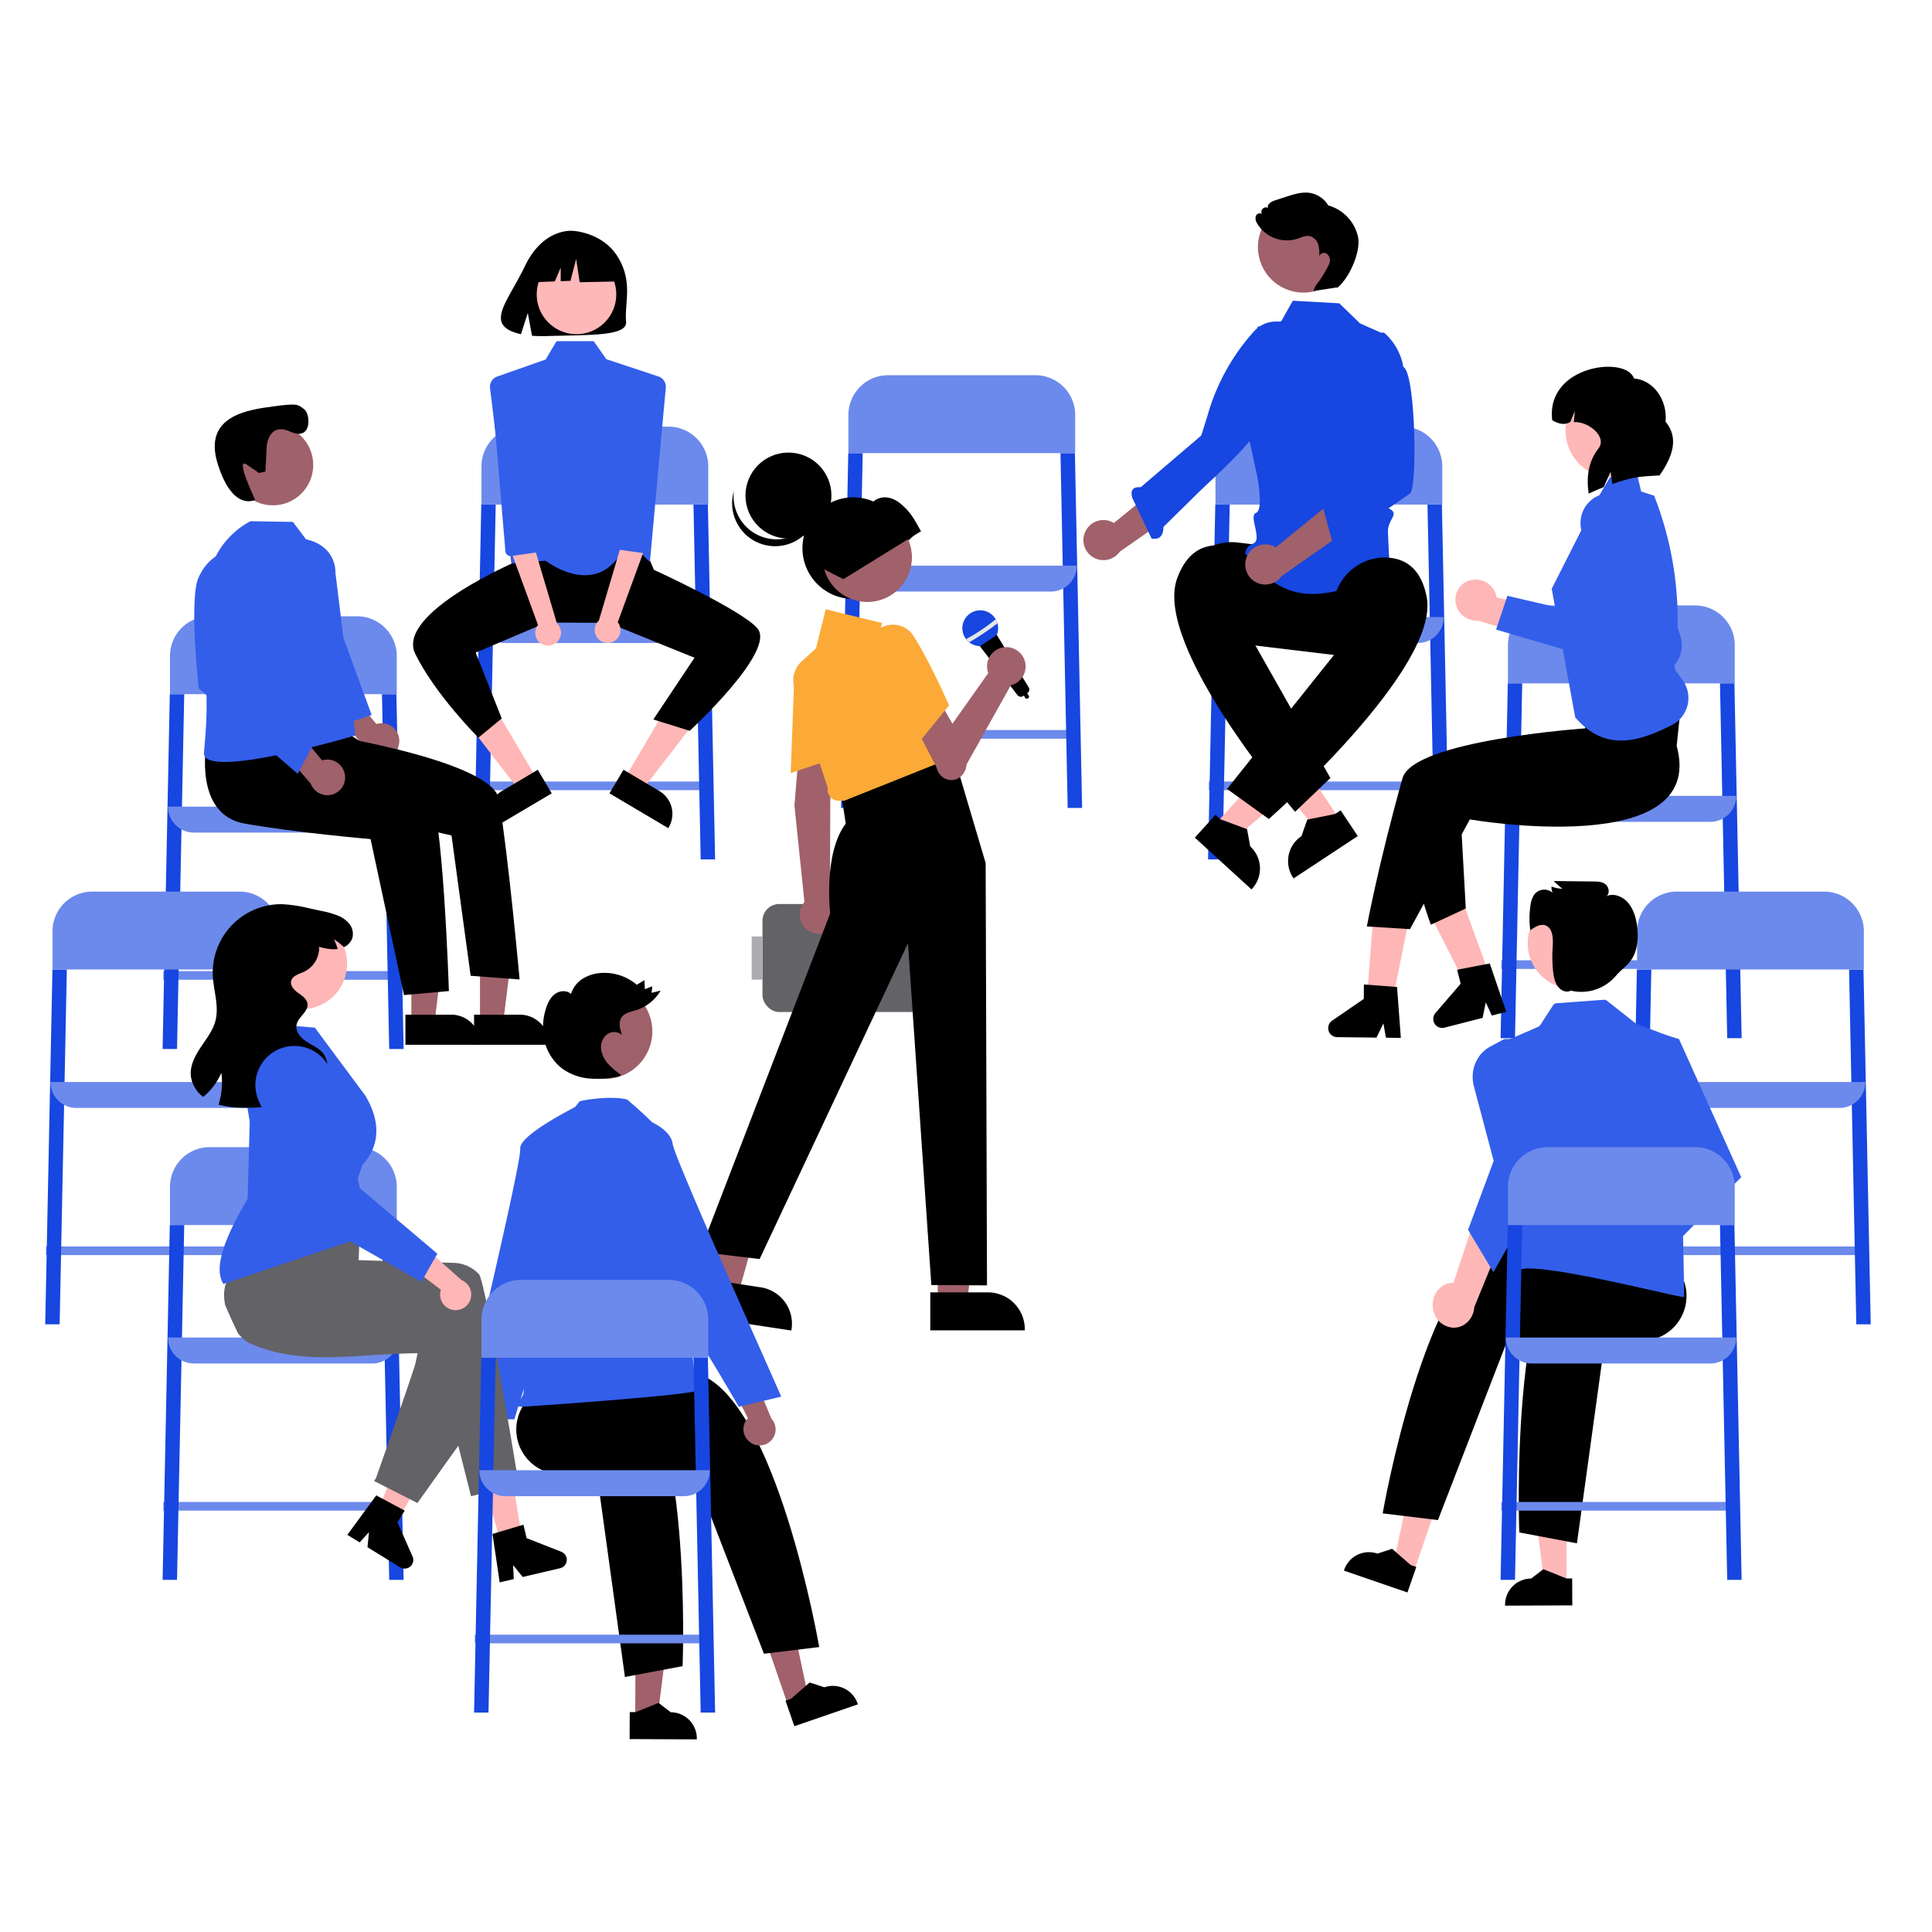 <svg id="Layer_1" data-name="Layer 1" xmlns="http://www.w3.org/2000/svg" viewBox="0 0 920 920"><defs><style>.cls-1{fill:#6c8aec;}.cls-2{fill:#1746e0;}.cls-3{fill:#ffb8b8;}.cls-4{fill:#335eea;}.cls-5{fill:#ffb6b6;}.cls-6{fill:#a0616a;}.cls-7{fill:#e6e6e6;}.cls-8{fill:#636267;}.cls-9{fill:#acabb0;}.cls-10{fill:#fbaa37;}.cls-11{fill:#9e616a;}.cls-12{fill:#9f616a;}</style></defs><rect class="cls-1" x="714.93" y="457.27" width="113.32" height="4.12"/><polygon class="cls-2" points="714.57 494.36 721.43 494.36 724.87 325.39 718 325.39 714.57 494.36"/><polygon class="cls-2" points="829.35 494.36 822.48 494.36 819.04 325.39 825.91 325.39 829.35 494.36"/><path class="cls-1" d="M737,288.3h70.14a18.94,18.94,0,0,1,18.94,18.94v18.16a0,0,0,0,1,0,0h-108a0,0,0,0,1,0,0V307.23A18.94,18.94,0,0,1,737,288.3Z"/><path class="cls-1" d="M717.09,379H826.8a0,0,0,0,1,0,0v0a12.36,12.36,0,0,1-12.36,12.36h-85A12.36,12.36,0,0,1,717.09,379v0A0,0,0,0,1,717.09,379Z"/><rect class="cls-1" x="77.79" y="462.43" width="113.32" height="4.12"/><polygon class="cls-2" points="77.43 499.52 84.3 499.52 87.73 330.55 80.86 330.55 77.43 499.52"/><polygon class="cls-2" points="192.21 499.52 185.34 499.52 181.9 330.55 188.77 330.55 192.21 499.52"/><path class="cls-1" d="M99.87,293.46H170a18.94,18.94,0,0,1,18.94,18.94v18.16a0,0,0,0,1,0,0h-108a0,0,0,0,1,0,0V312.39A18.94,18.94,0,0,1,99.87,293.46Z"/><path class="cls-1" d="M80,384.12H189.66a0,0,0,0,1,0,0v0a12.36,12.36,0,0,1-12.36,12.36h-85A12.36,12.36,0,0,1,80,384.12v0A0,0,0,0,1,80,384.12Z"/><rect class="cls-1" x="776.4" y="593.54" width="113.32" height="4.12"/><polygon class="cls-2" points="776.04 630.63 782.91 630.63 786.34 461.66 779.47 461.66 776.04 630.63"/><polygon class="cls-2" points="890.82 630.63 883.95 630.63 880.51 461.66 887.38 461.66 890.82 630.63"/><path class="cls-1" d="M798.48,424.57h70.14a18.94,18.94,0,0,1,18.94,18.94v18.16a0,0,0,0,1,0,0h-108a0,0,0,0,1,0,0V443.5A18.94,18.94,0,0,1,798.48,424.57Z"/><path class="cls-1" d="M778.56,515.24H888.27a0,0,0,0,1,0,0v0a12.36,12.36,0,0,1-12.36,12.36h-85a12.36,12.36,0,0,1-12.36-12.36v0A0,0,0,0,1,778.56,515.24Z"/><rect class="cls-1" x="400.87" y="347.64" width="113.32" height="4.12"/><polygon class="cls-2" points="400.51 384.73 407.38 384.73 410.81 215.76 403.94 215.76 400.51 384.73"/><polygon class="cls-2" points="515.29 384.73 508.42 384.73 504.99 215.76 511.86 215.76 515.29 384.73"/><path class="cls-1" d="M423,178.67h70.14A18.94,18.94,0,0,1,512,197.6v18.16a0,0,0,0,1,0,0H404a0,0,0,0,1,0,0V197.6A18.94,18.94,0,0,1,423,178.67Z"/><path class="cls-1" d="M403,269.34H512.75a0,0,0,0,1,0,0v0a12.36,12.36,0,0,1-12.36,12.36h-85A12.36,12.36,0,0,1,403,269.34v0A0,0,0,0,1,403,269.34Z"/><rect class="cls-1" x="21.89" y="593.54" width="113.32" height="4.12"/><polygon class="cls-2" points="21.53 630.63 28.4 630.63 31.83 461.66 24.97 461.66 21.53 630.63"/><polygon class="cls-2" points="136.31 630.63 129.44 630.63 126.01 461.66 132.88 461.66 136.31 630.63"/><path class="cls-1" d="M44,424.57h70.14A18.94,18.94,0,0,1,133,443.5v18.16a0,0,0,0,1,0,0H25a0,0,0,0,1,0,0V443.5A18.94,18.94,0,0,1,44,424.57Z"/><path class="cls-1" d="M24.06,515.24H133.77a0,0,0,0,1,0,0v0A12.36,12.36,0,0,1,121.4,527.6h-85a12.36,12.36,0,0,1-12.36-12.36v0A0,0,0,0,1,24.06,515.24Z"/><rect class="cls-1" x="226.11" y="372.15" width="113.32" height="4.12"/><polygon class="cls-2" points="225.75 409.24 232.62 409.24 236.05 240.26 229.18 240.26 225.75 409.24"/><polygon class="cls-2" points="340.53 409.24 333.66 409.24 330.23 240.26 337.09 240.26 340.53 409.24"/><path class="cls-1" d="M248.19,203.17h70.14a18.94,18.94,0,0,1,18.94,18.94v18.16a0,0,0,0,1,0,0h-108a0,0,0,0,1,0,0V222.11A18.94,18.94,0,0,1,248.19,203.17Z"/><path class="cls-1" d="M228.27,293.84H338a0,0,0,0,1,0,0v0a12.36,12.36,0,0,1-12.36,12.36h-85a12.36,12.36,0,0,1-12.36-12.36v0A0,0,0,0,1,228.27,293.84Z"/><polygon class="cls-3" points="745.87 715.71 730.52 715.77 735.63 755.87 746.04 755.83 745.87 715.71"/><polygon class="cls-3" points="686.49 710 671.97 705.01 663.6 744.56 673.43 747.94 686.49 710"/><path d="M674.43,746.16l-2.64-.9-8.87-7.74-7,2.29h0a12.45,12.45,0,0,0-15.83,7.72l-.13.38,30.25,10.41Z"/><path d="M748.65,751.63l-2.79,0-10.92-4.39-5.83,4.45h0a12.45,12.45,0,0,0-12.4,12.51v.4l32-.13Z"/><path d="M719.28,634l60.51,4.38a21.34,21.34,0,1,0,3.08-42.56h0l-60.51-4.38A21.34,21.34,0,0,0,719.28,634Z"/><circle id="a947ada5-bf6f-4e8a-be72-c0404926012e" class="cls-3" cx="749.16" cy="449.22" r="21.68"/><path d="M765.34,630.35l17.24-5c11.22-11.63,10.71-30.47-1.54-41-6.83-5.87-16.35-8.15-29.27.11-33.2,21.24-28.3,145.28-28.3,145.28l27.46,5.17Z"/><path d="M717.09,640.13l19.32-2.65c13.57-8.78,17.35-27.24,7.81-40.28-5.31-7.27-14.07-11.65-28.52-6.54-37.16,13.14-57.28,130-57.28,130l26.32,3.18Z"/><path class="cls-4" d="M721.27,575.4c-.66-.54-8.2-76.44-8.2-76.44a.6.6,0,0,1,0-.19,2,2,0,0,1,1.21-1.95l.61-.26,13.1-5.65,4.54-2a2,2,0,0,0,.9-.76l6.16-9.5a2.07,2.07,0,0,1,1.56-.92l22.63-1.65a2.15,2.15,0,0,1,1.4.44l13.52,10.66a1.78,1.78,0,0,0,.54.3l18.7,7.17a2,2,0,0,1,1.3,2.12s3.08,120.37,2.68,120.82c-.75.85-66.79-16.46-77.91-13.11C723.78,604.59,721.78,575.81,721.27,575.4Z"/><path d="M756.45,468.72l.11,0-.23.63Z"/><path class="cls-3" d="M682.36,623.19a10.4,10.4,0,0,0,9.07,9c5.47.5,10.21-3.87,10.61-9.74l12.78-31.23-11-15.78-11.68,35.43a9.11,9.11,0,0,0-1.73.14c-5.37.92-9,6.37-8,12.16Z"/><path class="cls-4" d="M711.27,552.81l-9.4-35.45c-2-7.35,1.08-15.13,7.29-18.72h0l7.09-3.83,10.56-.19,9.61,31,5.87,24.9-23.86,42.37-7.27,12.91-1.38-2.28L700,587.19l-.93-1.55Z"/><path d="M728.72,443c2.32-1.69,5.2-3.45,7.74-2.11,3.26,1.72,3.14,6.78,2.89,10.75a63.26,63.26,0,0,0,.19,10.57c.28,2.68.77,5.48,2.34,7.58s4.12,3,6.11,1.93l1.26.26a21.56,21.56,0,0,0,20.35-7.47l.07-.07c2.23-2.57,5.07-4.45,7.05-7.26,3-4.3,3.57-10.21,2.92-15.67-.49-4.21-1.72-8.5-4.36-11.61s-6.94-4.75-10.43-3.1c1.76-1,1.42-4.17-.14-5.55s-3.72-1.47-5.71-1.49l-19.23-.22,4.16,3.69a16.6,16.6,0,0,1-5.12-1.08,6.42,6.42,0,0,0,.53,3c-.17-.15-.34-.28-.52-.41a6,6,0,0,0-8.32,1.39,12.25,12.25,0,0,0-1.72,5.14A41,41,0,0,0,728.72,443Z"/><path class="cls-4" d="M785.69,490.53l13.84,4.28,29.62,65.75-32.91,33.31-2.64,2.37-2.46,2.23-6.47,5.83-9.06-11.46,10.57-17,4.29-6.93,5.2-8.37,3.36-5.41c-7.32-7.68-13.54-18.07-19.06-30.55Z"/><polygon class="cls-5" points="255.53 370.7 246.85 375.84 222.9 344.81 235.71 337.23 255.53 370.7"/><path d="M262.73,377.8l-28,16.57-.21-.35A12.65,12.65,0,0,1,239,376.68h0l17.09-10.12Z"/><polygon class="cls-5" points="297.44 370.7 306.11 375.84 330.07 344.81 317.26 337.23 297.44 370.7"/><path d="M296.9,366.56,314,376.68h0A12.66,12.66,0,0,1,318.43,394l-.21.35-28-16.57Z"/><path d="M303.4,252.33s-28.31,19.94-55.87,1.94l-.43,12.55s-59,25-49.34,44.59,30.05,39.85,30.05,39.85l11.11-9.15-12.41-31.35,33.76-14.31,29.44.15,41,16.61-19.6,29.4L328.42,348s41.16-37.89,32.34-48.67c-7.07-8.64-49.39-28-49.39-28Z"/><path class="cls-4" d="M313.25,179.17l-24.5-8.12-6.06-8.6H265.05l-5.22,8.74-22.73,8a5.23,5.23,0,0,0-3.71,5.91l10.1,83.21L259.82,267s22,17.17,35.28-2.61l.71-10,13.67,13.25L317,185.08A5.23,5.23,0,0,0,313.25,179.17Z"/><path d="M294.44,122.75c-7.25-12.24-21.58-12.81-21.58-12.81s-14-1.79-22.93,16.85c-8.35,17.38-19.88,28.28-1.85,32.35L251.33,149l2,10.89a73.42,73.42,0,0,0,7.71.13c19.3-.63,37.68.18,37.09-6.75C297.36,144.08,301.41,134.53,294.44,122.75Z"/><circle class="cls-3" cx="274.52" cy="140.19" r="18.95"/><polygon points="291.89 120.92 277.73 113.5 258.17 116.53 254.13 134.4 264.2 134.01 267.01 127.45 267.01 133.91 271.66 133.73 274.36 123.28 276.04 134.4 292.56 134.06 291.89 120.92"/><path class="cls-5" d="M292.2,305.48a6.13,6.13,0,0,0,2.56-8.28,6.07,6.07,0,0,0-.59-.9l13.35-36.5-10.22-5.2-12.11,40.86a6.16,6.16,0,0,0,7,10Z"/><path class="cls-4" d="M305.1,193.53l-14.89,64.74a2.62,2.62,0,0,0,2,3.1l14.34,2.06a2.61,2.61,0,0,0,3.14-1.94,1.89,1.89,0,0,0,.05-.23l4.36-67.45Z"/><path class="cls-5" d="M258.15,306.79a6.13,6.13,0,0,1-2.55-8.28,6.67,6.67,0,0,1,.58-.91l-13.34-36.5,10.21-5.2,12.12,40.86a6.16,6.16,0,0,1-7,10Z"/><path class="cls-4" d="M245.26,194.84l14.89,64.74a2.61,2.61,0,0,1-2,3.09l-14.34,2.07a2.61,2.61,0,0,1-3.14-1.95,1.7,1.7,0,0,1,0-.22L235,195.12Z"/><rect class="cls-1" x="575.63" y="372.15" width="113.32" height="4.12"/><polygon class="cls-2" points="575.27 409.24 582.14 409.24 585.58 240.26 578.71 240.26 575.27 409.24"/><polygon class="cls-2" points="690.05 409.24 683.18 409.24 679.75 240.26 686.62 240.26 690.05 409.24"/><path class="cls-1" d="M597.71,203.17h70.14a18.94,18.94,0,0,1,18.94,18.94v18.16a0,0,0,0,1,0,0h-108a0,0,0,0,1,0,0V222.11A18.94,18.94,0,0,1,597.71,203.17Z"/><path class="cls-1" d="M577.8,293.84H687.51a0,0,0,0,1,0,0v0a12.36,12.36,0,0,1-12.36,12.36h-85a12.36,12.36,0,0,1-12.36-12.36v0A0,0,0,0,1,577.8,293.84Z"/><polygon class="cls-6" points="446.55 619.98 460.52 619.98 467.16 566.1 446.55 566.1 446.55 619.98"/><path d="M443,615.42H470.5A17.52,17.52,0,0,1,488,632.94v.57H443Z"/><polygon class="cls-6" points="337.8 613.93 351.61 616.02 366.23 563.74 348.13 560.66 337.8 613.93"/><path d="M335,608.89l27.2,4.11h0a17.53,17.53,0,0,1,14.72,20l-.09.57-44.53-6.73Z"/><path class="cls-2" d="M475,296.8l0,.1a8.52,8.52,0,1,1-1.47-2.95A8.34,8.34,0,0,1,475,296.8Z"/><path class="cls-7" d="M475,296.8a121.62,121.62,0,0,1-13.45,9.05,8.46,8.46,0,0,1-1.49-1.5,88.85,88.85,0,0,0,14.11-9.49A8.11,8.11,0,0,1,475,296.8Z"/><path d="M489.86,327.34l-15.17-25-8.07,5.4L484.51,331a2,2,0,0,0,2.75.43l.28-.2.59,1a1,1,0,0,0,1.39.34l.08-.06,0,0a1,1,0,0,0,.22-1.38l-.71-1,.17-.12A2,2,0,0,0,489.86,327.34Z"/><path class="cls-7" d="M477.05,315.93a.6.6,0,0,1-.67-.27l-1.09-1.79a.6.6,0,0,1,.13-.77l.91-.75a.59.59,0,0,1,.84.09l0,0,1.22,1.75a.59.59,0,0,1-.12.81h0l-1.05.8A.75.75,0,0,1,477.05,315.93Zm-.39-3.31-.08,0-.91.75a.2.2,0,0,0,0,.25l1.09,1.8a.2.2,0,0,0,.27.06h0l1.05-.79a.2.2,0,0,0,0-.27l-1.23-1.75a.16.16,0,0,0-.13-.08Z"/><rect class="cls-8" x="363.08" y="430.49" width="79.2" height="51.43" rx="7.95"/><rect class="cls-9" x="357.94" y="445.92" width="5.14" height="20.57"/><path class="cls-6" d="M380.86,353l15.51,4.06-1,25.14L395.21,428a9.17,9.17,0,1,1-12.76,2.33,8.12,8.12,0,0,1,.62-.8l-4.77-45.95Z"/><path class="cls-10" d="M378.16,324.19A12.66,12.66,0,0,1,386,312.93,11.83,11.83,0,0,1,398.8,315a11.28,11.28,0,0,1,3.76,8.73c0,14.73-3.28,36.2-3.32,36.41l-.05.34-22.67,7.64Z"/><path d="M418.69,366l34.67-9,16,54L470,612.09l-26.51-.17L432.36,449.17,361.73,599.55l-28.48-3.41,62.09-161.21s-3.42-28.49,7.4-42.73l-2.28-14.81Z"/><path class="cls-10" d="M395.32,379.43a5.29,5.29,0,0,1-1.14-4.28l-15.81-47.44A12.05,12.05,0,0,1,381.7,315l6.86-6.24,4.65-18.61L420,296.66l-2.2,8.81,12.1-2.2L455.34,360l-53.28,21.3-2.62,0A5.3,5.3,0,0,1,395.32,379.43Z"/><polygon class="cls-6" points="460.15 356.09 446.57 366.5 432.43 339.37 447.71 334.51 460.15 356.09"/><path class="cls-6" d="M476,308.73A9.18,9.18,0,0,1,482.36,326a6.38,6.38,0,0,1-1,.29l-22.54,40.33-.05.05L444,358.09l.16-.2,26.44-37.37A9.19,9.19,0,0,1,476,308.73Z"/><ellipse class="cls-6" cx="453.02" cy="363.66" rx="7.24" ry="7.79"/><path class="cls-10" d="M414.75,316.47a12.67,12.67,0,0,1,.6-13.7,11.85,11.85,0,0,1,11.93-5.1,11.25,11.25,0,0,1,7.84,5.36c7.91,12.43,16.58,32.35,16.66,32.55l.14.32-15.08,18.57Z"/><circle cx="375.45" cy="235.98" r="20.47"/><path d="M357.8,252.93a20.45,20.45,0,0,0,31.6-10.75,20.46,20.46,0,1,1-40.61-5.1,20.24,20.24,0,0,1,.69-3.29A20.48,20.48,0,0,0,357.8,252.93Z"/><path d="M438.57,253c-3.58-6.39-4.94-9.07-9.55-13-4.07-3.44-9.09-4.45-13.13-1.19A24.19,24.19,0,1,0,430.5,261a25.19,25.19,0,0,0-.17-2.74C433.85,257.79,435.05,253.44,438.57,253Z"/><circle class="cls-6" cx="413" cy="265.41" r="21.25"/><polygon points="388.74 261.02 395.92 246.94 415.89 238.8 438.57 252.95 401.6 275.8 391.75 270.75 388.74 261.02"/><rect class="cls-1" x="714.93" y="715.22" width="113.32" height="4.12"/><polygon class="cls-2" points="714.57 752.31 721.43 752.31 724.87 583.34 718 583.34 714.57 752.31"/><polygon class="cls-2" points="829.35 752.31 822.48 752.31 819.04 583.34 825.91 583.34 829.35 752.31"/><path class="cls-1" d="M737,546.25h70.14a18.94,18.94,0,0,1,18.94,18.94v18.16a0,0,0,0,1,0,0h-108a0,0,0,0,1,0,0V565.18A18.94,18.94,0,0,1,737,546.25Z"/><path class="cls-1" d="M717.09,636.92H826.8a0,0,0,0,1,0,0v0a12.36,12.36,0,0,1-12.36,12.36h-85a12.36,12.36,0,0,1-12.36-12.36v0A0,0,0,0,1,717.09,636.92Z"/><rect class="cls-1" x="77.79" y="715.22" width="113.32" height="4.12"/><polygon class="cls-2" points="77.43 752.31 84.3 752.31 87.73 583.34 80.86 583.34 77.43 752.31"/><polygon class="cls-2" points="192.21 752.31 185.34 752.31 181.9 583.34 188.77 583.34 192.21 752.31"/><path class="cls-1" d="M99.87,546.25H170a18.94,18.94,0,0,1,18.94,18.94v18.16a0,0,0,0,1,0,0h-108a0,0,0,0,1,0,0V565.18A18.94,18.94,0,0,1,99.87,546.25Z"/><path class="cls-1" d="M80,636.92H189.66a0,0,0,0,1,0,0v0a12.36,12.36,0,0,1-12.36,12.36h-85A12.36,12.36,0,0,1,80,636.92v0A0,0,0,0,1,80,636.92Z"/><path class="cls-4" d="M751.72,283.61l-5.42,16.08L777.24,315a14.16,14.16,0,0,0,14-.73h0A14,14,0,0,0,797,298.52l-15.82-52.85a14.89,14.89,0,0,0-17.68-10.44h0A14.25,14.25,0,0,0,753,252.38c0,.15.07.29.11.43a13.24,13.24,0,0,0,.48,1.51l14.79,37.15Z"/><rect class="cls-3" x="754.9" y="304.8" width="41.3" height="41.97" transform="translate(-33.47 95.35) rotate(-6.89)"/><polygon class="cls-5" points="670.11 441.87 653.8 438.41 650.31 482.78 661.36 485.12 670.11 441.87"/><polygon class="cls-5" points="696.88 430.28 681.27 436.08 701.4 475.71 711.98 471.78 696.88 430.28"/><path d="M798.41,355.2c15,54.68-98.48,35-98.48,35l-28.51,52.25-20.54-1.29s5.56-30,17-70.62c5.09-18.06,87-23.69,87-23.69l.06-13.69,46.46-6.55Z"/><path d="M695,378.66,665.31,383c9.82,41.19,16.05,57.34,16.05,57.34L698,432.62Z"/><path class="cls-4" d="M760.46,237.78,767.41,226l11.71-1.94,2.4,10,6.17,2a162.6,162.6,0,0,1,10.95,68.56h0a6.23,6.23,0,0,0-1,6.16l.57,1.49,0,.06a9.15,9.15,0,0,0-.36,6.84h0l3.39,4.69a14.52,14.52,0,0,1-3,20.1,13.26,13.26,0,0,1-2,1.23c-16.36,8.38-32.13,12.67-46.14-3.59l-11.19-61.23Z"/><ellipse class="cls-3" cx="765.25" cy="206.25" rx="22.28" ry="21.93" transform="matrix(0.07, -1, 1, 0.07, 507.65, 955.78)"/><path d="M778.05,180.2c9.25.81,16,10,15.09,20.61,6.36,7.74,3.49,16.47-2.88,25.59-10.56.53-13,.88-22.49,4.06l-.82-5.83-3.25,7.3q-3.62,1.41-7.2,3.13c-1.13-7.81-.21-15.27,4.67-21.49,4.34-5.53-4.8-13.06-11.73-12.55h0l.46-5.32-2.08,5.17c-2.82,1.82-5.73.9-8.67-.75h0C736,173.78,774.6,169.25,778.05,180.2Z"/><path d="M667.07,494.24l-7.09-.09-1.22-6.81-3.29,6.76-18.8-.22a4.31,4.31,0,0,1-2.34-7.85l15.09-10.36.06-6.87L665.26,470Z"/><path d="M717.26,481.84l-6.87,1.76-2.88-6.28L706,484.71l-18.22,4.66a4.24,4.24,0,0,1-5.14-3.12,4.34,4.34,0,0,1,.91-3.87l12-13.94-1.67-6.66,15.53-3Z"/><path class="cls-5" d="M699.88,276.39a10.08,10.08,0,0,1,12.43,6.55,10.51,10.51,0,0,1,.36,1.57l34.22,7.29-12.67,12.59-30.56-8.85a10.12,10.12,0,0,1-10.14-7,9.6,9.6,0,0,1,6.11-12.13h0Z"/><path class="cls-4" d="M717.81,283.72,712.4,299.8l68.09,20a14.16,14.16,0,0,0,14-.73h0a14,14,0,0,0,5.79-15.73l-15.82-52.84a14.88,14.88,0,0,0-17.68-10.44h0a14.25,14.25,0,0,0-10.48,17.15c0,.14.07.29.11.43a13.91,13.91,0,0,0,.48,1.51l14.79,37.15Z"/><path d="M651,313.77l-67.33-8.07a23.85,23.85,0,0,1,5.68-47.37h0l67.33,8.08A23.85,23.85,0,1,1,651,313.77Z"/><path class="cls-2" d="M637.77,144.44l9.87,9.57,12.62,5.6c-1.11.76-6.91,79,.57,82.28,6.37,2.77-.12,5.07.1,11.52s1,19.74,1,19.74c-35,13.48-48.62,14.79-69-8.35a5.72,5.72,0,0,1,3.87-6c4.51-1.74-2.38-13.23,1.3-14.57s.63-17.18.63-17.18L591,191.34,589,186l9.9-30.38L610.11,153l5.51-9.79Z"/><path class="cls-2" d="M571.6,233.39h0c.14-.26,25.17-21.5,32.55-36.25,1.14-2.27,2.25-4.51,3.31-6.68.45-.93.9-1.85,1.33-2.75,2.93-6.06,5.27-11.19,6.18-13.88a28,28,0,0,0-.05-18.62l-.06-.15-.13-.08a14.2,14.2,0,0,0-17.55,2.76,100.54,100.54,0,0,0-22.25,40.43l-3.33,10.58"/><polygon class="cls-5" points="578.48 392.67 586.86 400.32 620.36 371.62 607.98 360.33 578.48 392.67"/><path d="M578.83,388l2.36,2.16,12.64,4.66,1.52,8.25h0a14.24,14.24,0,0,1,.92,20.12l-.31.35-27-24.67Z"/><path d="M642,303.39l-7.23-14c.6-14.15,12.87-25.2,27-23.79,7.85.78,15.06,5.46,17.61,18.65C685.91,318.18,604.2,390,604.2,390l-19.88-14.31Z"/><circle class="cls-6" cx="620.66" cy="117.69" r="21.64"/><polygon class="cls-5" points="638.08 390.55 628.61 396.8 599.99 363.23 613.97 354.01 638.08 390.55"/><path d="M646.56,398.14,616,418.29l-.26-.38a14.25,14.25,0,0,1,4-19.74h0l2.79-7.91,13.2-2.64,2.67-1.76Z"/><path d="M594.78,302l9-14.56c1.61-14.07-8.8-26.91-22.94-27.71-7.87-.44-15.71,3.05-20.29,15.68-11.79,32.47,56.17,111.15,56.17,111.15l16.8-16.06Z"/><path d="M646.68,112.83a20,20,0,0,0-14.17-15,12.54,12.54,0,0,0-9-6c-3.49-.47-7,.57-10.33,1.63-2.06.66-4.13,1.33-6.19,2-1.67.57-3.73,1.85-3.17,3.53a2.17,2.17,0,0,0-2.92.92,2.14,2.14,0,0,0,.1,2.16c-.78-1-2.58-.35-3,.84a4.46,4.46,0,0,0,.71,3.61,16.52,16.52,0,0,0,18.88,7.24c2-.67,4.14-1.77,6.24-1.28a5.92,5.92,0,0,1,4,4.26,15.34,15.34,0,0,1,.33,5.23,2.56,2.56,0,0,1,3.35-1.34,3.9,3.9,0,0,1,1.66,4.35c-.37,1.63-4.26,8-5.29,9.27a11.09,11.09,0,0,0-2.42,4.34l11.07-1.7.2.2C642.41,132.69,648.12,119.93,646.68,112.83Z"/><path class="cls-6" d="M593.67,265.22A9.48,9.48,0,0,1,606,259.9a9,9,0,0,1,1.49.75l26.14-21.27,1.75,17.42-25.09,17.53a9.53,9.53,0,0,1-16.6-9.11Z"/><path class="cls-6" d="M516.61,253.63a9.49,9.49,0,0,1,12.31-5.33,9.89,9.89,0,0,1,1.49.75l26.14-21.27,1.75,17.43-25.09,17.52a9.53,9.53,0,0,1-16.6-9.1Z"/><path class="cls-2" d="M635,260c3.15,1.13,5.59.29,6.58-4.51l29.63-20.3V235c3.87-.3,3-57.44-2.94-60.24a28,28,0,0,0-9.08-16.25l-.12-.1h-.16a14.21,14.21,0,0,0-14,10.92,100.5,100.5,0,0,0,.18,46.15l2.08,8.63L634.23,235c-3.57-.93-5.16.51-4.89,4.15Z"/><path class="cls-2" d="M548.37,256.46c3.3.56,5.55-.69,5.69-5.59l25.61-25.18,0-.25c3.75-1-6.62-18.92-6.62-18.92L543.21,232c-3.68-.3-5,1.4-4.09,4.94Z"/><polygon class="cls-6" points="302.48 819.48 312.88 819.52 318 779.42 302.65 779.35 302.48 819.48"/><polygon class="cls-6" points="375.09 811.59 384.92 808.2 376.55 768.65 362.03 773.65 375.09 811.59"/><path d="M378.27,822l30.25-10.41-.13-.38a12.47,12.47,0,0,0-15.83-7.73h0l-7-2.29-8.86,7.74-2.64.91Z"/><path d="M299.82,828.14l32,.13v-.41a12.46,12.46,0,0,0-12.4-12.5h0l-5.83-4.46-10.92,4.39h-2.79Z"/><path d="M329.24,697.61,268.73,702a21.34,21.34,0,0,1-3.08-42.57h0l60.51-4.37a21.34,21.34,0,0,1,3.08,42.56Z"/><path d="M283.17,694l-17.24-5c-11.21-11.63-10.7-30.47,1.55-41,6.82-5.86,16.35-8.14,29.26.12,33.21,21.24,28.31,145.28,28.31,145.28l-27.46,5.17Z"/><path d="M331.43,703.78l-19.33-2.65c-13.56-8.78-17.34-27.24-7.8-40.29,5.31-7.26,14.07-11.64,28.52-6.53,37.16,13.14,57.28,130,57.28,130l-26.32,3.18Z"/><path class="cls-11" d="M236.28,693.67a7.62,7.62,0,0,1-12.24-8.9l4.12-24.11L241.35,656l-6.47,26.14a7.1,7.1,0,0,1,1.05.83,7.57,7.57,0,0,1,.35,10.71Z"/><path class="cls-4" d="M278.76,529.76l-1.95-4.09S247,540.22,247.72,547,220,672,219.5,675.52l25.42.37s14-45.84,17.06-48.08a11.58,11.58,0,0,0,4.61-8.24c0-2.26-1.48-2.28,2.31-5.26s1.68-16.56,1.68-16.56L276,584.23Z"/><circle class="cls-11" cx="288.03" cy="491.14" r="22.61"/><path class="cls-4" d="M332.14,662c1.58,2-78.16,7.66-83.43,7.85s-.13-3.4.52-6.15,4.75-85.72,2.12-95.85c-.66-2.53-.14-5.68,1-9,4.43-12.74,5.68-11.29,23.68-34.45,4-1,15.74-2.62,22.59-.83,13.24,11.1,20.07,19.62,20.07,19.62S330.56,660,332.14,662Z"/><path d="M295.11,512.49A48.61,48.61,0,0,1,281,513.61a26,26,0,0,1-13.19-4.69,23.23,23.23,0,0,1-8.47-13,29.25,29.25,0,0,1,.65-15.66c.82-2.63,2.07-5.28,4.29-6.92s5.64-1.92,7.63,0a13,13,0,0,1,5.53-7.25,18.52,18.52,0,0,1,8.79-2.77,23.76,23.76,0,0,1,17,5.63l3.65-2.23.19,4.33,3.56-1.39-.37,3.12,4.32-1.06A20.67,20.67,0,0,1,303,481c-2.54.79-5.49,1.27-7,3.45-1.66,2.41-.75,5.67.22,8.43a5.68,5.68,0,0,0-7.24-.24,7.83,7.83,0,0,0-2.73,7.05,12.89,12.89,0,0,0,3.41,7,38.11,38.11,0,0,0,6,5.12"/><path class="cls-11" d="M357.39,686.94a7.61,7.61,0,0,0,9.94-11.4L357.94,653,344,651.34l12.14,24a8.31,8.31,0,0,0-.84,1,7.57,7.57,0,0,0,2.06,10.52Z"/><path class="cls-4" d="M301.08,587.49l8.28,12s1,13.72,5.33,15.77,2.9,2.41,3.43,4.61a11.61,11.61,0,0,0,6.33,7c3.45,1.49,27.35,43,27.35,43L372,665.06c-1.24-3.31-50.79-113.39-51.63-120.16S310,534.19,310,534.19L302.69,536Z"/><path class="cls-5" d="M122.16,462.34a21.66,21.66,0,0,0,24.81,18c.64-.1,1.28-.23,1.9-.39A21.66,21.66,0,0,0,165,455.52a21.22,21.22,0,0,0-1.41-4.95,21.66,21.66,0,0,0-41.38,11.77Z"/><polygon class="cls-5" points="238.99 736.31 248.72 733.42 242.28 693.63 227.92 697.91 238.99 736.31"/><path class="cls-5" d="M179.3,720.61l1.79,1.54c1.19,1,2.4,2,3.61,3l1.84,1.49v0h.05l1,.42,2.08-3.65,1-1.68,1.36-2.38,2.49-4.36,13.1-22.92-13.8-5.82-.89,2.12h0l-.44,1L184.19,709l-1.68,4-.06.13-1,2.38-.87,2.07-1,2.31Z"/><path class="cls-8" d="M107.2,621.4q1,2.4,2.09,4.8c1.32,3,2.68,5.88,4.11,8.78,0,0,0,0,0,0a18.06,18.06,0,0,0,3.11,3.13l.15.13a13.46,13.46,0,0,0,2.78,1.66l1.08.46c1.29.53,2.57,1,3.86,1.46,2.28.79,4.57,1.46,6.85,2l.55.13c9.4,2.21,18.83,2.55,28.78,2.24,4.92-.15,10-.46,15.18-.78l5.15-.32.41,0c2.48-.15,5-.28,7.56-.4q4.86-.23,10-.32l-1,4.7c-.77,3.62-18.71,54.51-18.71,54.51l-.87,1.49-.2.14h0l20.69,10.53,19.57-27.44.94-1.31v-.07l7.53-57.51c.06-.51.1-1,.12-1.54a17.59,17.59,0,0,0-4.77-12.77,17,17,0,0,0-11.95-5.4l-5.18-.14-10.6-.31L187,609h-.15l-22-.63-.55-6.55-.27-.16-8.55-4.76-29.6-16.5-.07,0-2-1.08-.31.36-.27.33a62.07,62.07,0,0,0-6.79,10.73,184,184,0,0,0-8.37,19.09c-.11.28-.2.54-.28.77l0,.07a1.24,1.24,0,0,1-.07.2C106.53,613.78,106.45,617.54,107.2,621.4Z"/><path class="cls-8" d="M109.22,600.08c.17-.41.36-.82.56-1.22a92.18,92.18,0,0,1,5.16-8.73c2.11-3.21,4.58-6.61,7.45-10.26,1.39-1.77,2.88-3.61,4.46-5.5.79-1,1.61-1.92,2.45-2.9l.11-.14.25-.29,30.42,9.09,8.9,3.35,2.21,5.91-.06,1.45s0,0,0,0l-.15,4h0l-.2,5.25h.06l17.53.49,18.06.51,9.71.28a17,17,0,0,1,11.94,5.39C231.32,610.19,247,706.83,247,706.83h0l-22.7,5.67L205,636l-4.13,0q-9.45,0-18.09-.37c-18.71-.86-34.66-3.22-48.56-7.21q-5.85-1.66-11.24-3.74c-1.31-.5-2.61-1-3.88-1.56l-.89-.37a17.2,17.2,0,0,1-10.11-13A17.51,17.51,0,0,1,109.22,600.08Z"/><path d="M237.08,729.68l10.53-3.14,1.65-.5,1.5,6.41,16.52,6.48a4.12,4.12,0,0,1-.56,7.84l-17.81,4.17-4.55-5.62.29,6.62-6.71,1.58-3.42-23.07Z"/><path d="M181.49,713.34l9.7,5.18,1.52.81-3.44,5.61,7.18,16.23a4.11,4.11,0,0,1-5.91,5.17L175,736.78l.71-7.2-4.45,4.9-5.87-3.6,13.8-18.8Z"/><path class="cls-4" d="M118.92,534.12l-1,36.68c-13.78,23.28-15.35,34.59-11.54,40.61l64-21.51,1-2.28L167,572.05l5.36-16.91c.95-1.77,13.77-12.62,1.75-33.21l-24.19-32.58-8.74-.71c-3.2,8.2-8.07,12.27-13.82,14.16C114.31,514.73,116.22,516.68,118.92,534.12Z"/><path d="M167.77,446.72a7.34,7.34,0,0,1-4,4.29,33.36,33.36,0,0,0-4.77-3.77,28.74,28.74,0,0,1,1.81,4.67h-.1c-3.07.41-6.15-.35-9.15-1.1l.42.38a12.63,12.63,0,0,1-7.17,11.53c-2.4,1.11-5.57,1.88-6.17,4.45-.52,2.27,1.45,4.31,3.35,5.66s4.12,2.83,4.43,5.15c.49,3.77-4.34,6.15-5.16,9.86-.71,3.18,1.74,6.2,4.44,8s5.88,3.07,8,5.57c3.7,4.44,2.5,11.51-1.3,15.85a18.56,18.56,0,0,1-1.32,1.34,35.28,35.28,0,0,0-3.41-3.71,34.69,34.69,0,0,0-4.78-3.76,28.74,28.74,0,0,1,1.81,4.67,30.18,30.18,0,0,1,1.15,6.32,41.92,41.92,0,0,1-8.58,3,83.57,83.57,0,0,1-22.78,2.34A41.71,41.71,0,0,1,104.08,526a34.82,34.82,0,0,0,1.32-15.14,30.25,30.25,0,0,1-8.64,11.48,14.85,14.85,0,0,1-5.89-10c-.48-4.87,2-9.53,4.69-13.6s5.86-8,7.06-12.78c1.75-6.92-.92-14.11-1.27-21.23a32.59,32.59,0,0,1,31-34.13q1.23-.06,2.46,0a65.58,65.58,0,0,1,12,1.83l6.39,1.38a43.16,43.16,0,0,1,7.73,2.2,13.26,13.26,0,0,1,5.55,4.09A7.64,7.64,0,0,1,167.77,446.72Z"/><path class="cls-5" d="M215.91,623.8a7.38,7.38,0,0,1-6.26-8.35,6.8,6.8,0,0,1,.3-1.26l-20.83-15.91L202,593.79l17.8,15.8a7.42,7.42,0,0,1-3.87,14.21Z"/><path class="cls-4" d="M148.89,581l-25.63-56.67a18.61,18.61,0,0,1,9.28-24.6h0a18.58,18.58,0,0,1,25.72,12.5l13.19,53.62L208.26,597l-7.63,13.41Z"/><rect class="cls-1" x="226.11" y="778.42" width="113.32" height="4.12"/><polygon class="cls-2" points="225.75 815.51 232.62 815.51 236.05 646.54 229.18 646.54 225.75 815.51"/><polygon class="cls-2" points="340.53 815.51 333.66 815.51 330.23 646.54 337.09 646.54 340.53 815.51"/><path class="cls-1" d="M248.19,609.45h70.14a18.94,18.94,0,0,1,18.94,18.94v18.16a0,0,0,0,1,0,0h-108a0,0,0,0,1,0,0V628.38A18.94,18.94,0,0,1,248.19,609.45Z"/><path class="cls-1" d="M228.27,700.11H338a0,0,0,0,1,0,0v0a12.36,12.36,0,0,1-12.36,12.36h-85a12.36,12.36,0,0,1-12.36-12.36v0A0,0,0,0,1,228.27,700.11Z"/><polygon class="cls-12" points="195.88 486.79 206.94 486.79 212.21 444.13 195.88 444.13 195.88 486.79"/><path d="M193.06,483.18h21.79a13.89,13.89,0,0,1,13.88,13.88v.45H193.06Z"/><polygon class="cls-12" points="228.57 486.79 239.64 486.79 244.9 444.13 228.57 444.13 228.57 486.79"/><path d="M225.75,483.18h21.79a13.88,13.88,0,0,1,13.88,13.88v.45H225.75Z"/><path class="cls-12" d="M190.08,351.76a8.41,8.41,0,0,0-9.4-7.29,8.91,8.91,0,0,0-1.45.31L166.92,330l-10.79,5.29,17.68,20.6a8.46,8.46,0,0,0,16.27-4.16Z"/><polygon class="cls-4" points="148.68 264.23 155.9 267.19 157.65 287.59 176.99 340.49 160.56 345.95 142.31 310.47 148.68 264.23"/><circle class="cls-12" cx="129.93" cy="221.41" r="19.23"/><path d="M127,212.46s.84-11.68,11.25-6.92,9.74-8.36,6.59-10.68-3.05-2.9-14.55-1.35-33.85,4.19-26.63,27.33S121.49,238,121.49,238s-9.84-20.75-4-16.78l5.82,4,3.07-.65Z"/><path d="M98.36,353.71s-6.45,34.12,18.1,38.47,60,7.39,60,7.39l15.91,74.26,21.39-1.9s-2.85-89.4-9.84-96.39-40.25-27.46-40.25-27.46Z"/><path d="M146.32,339.41l10.73,10.77s77.54,12.49,80.53,30.4c4.52,27,9.85,85.83,9.85,85.83l-23.31-1.75L215,397.83l-37.3-8.49-42.44-23.13Z"/><path class="cls-4" d="M145.72,256.8l-6.24-8.27-20.23-.33h0A39.41,39.41,0,0,0,98.36,283v52.33s.29,7-1.23,22.95c-1.32,13.8,72.11-8.08,72.11-8.08l-9.53-77.66S160.47,260.15,145.72,256.8Z"/><path class="cls-12" d="M164.23,369.06a8.41,8.41,0,0,0-9.4-7.29,8.15,8.15,0,0,0-1.45.31l-12.31-14.76-10.79,5.3L148,373.21a8.45,8.45,0,0,0,16.27-4.15Z"/><path class="cls-4" d="M113.15,265.26l-6.41-2.14s-7.69,1.69-12.24,12,.08,52.61.08,52.61l47.2,40.75,8.94-16.72-26.18-35.42S135.77,278.22,113.15,265.26Z"/></svg>